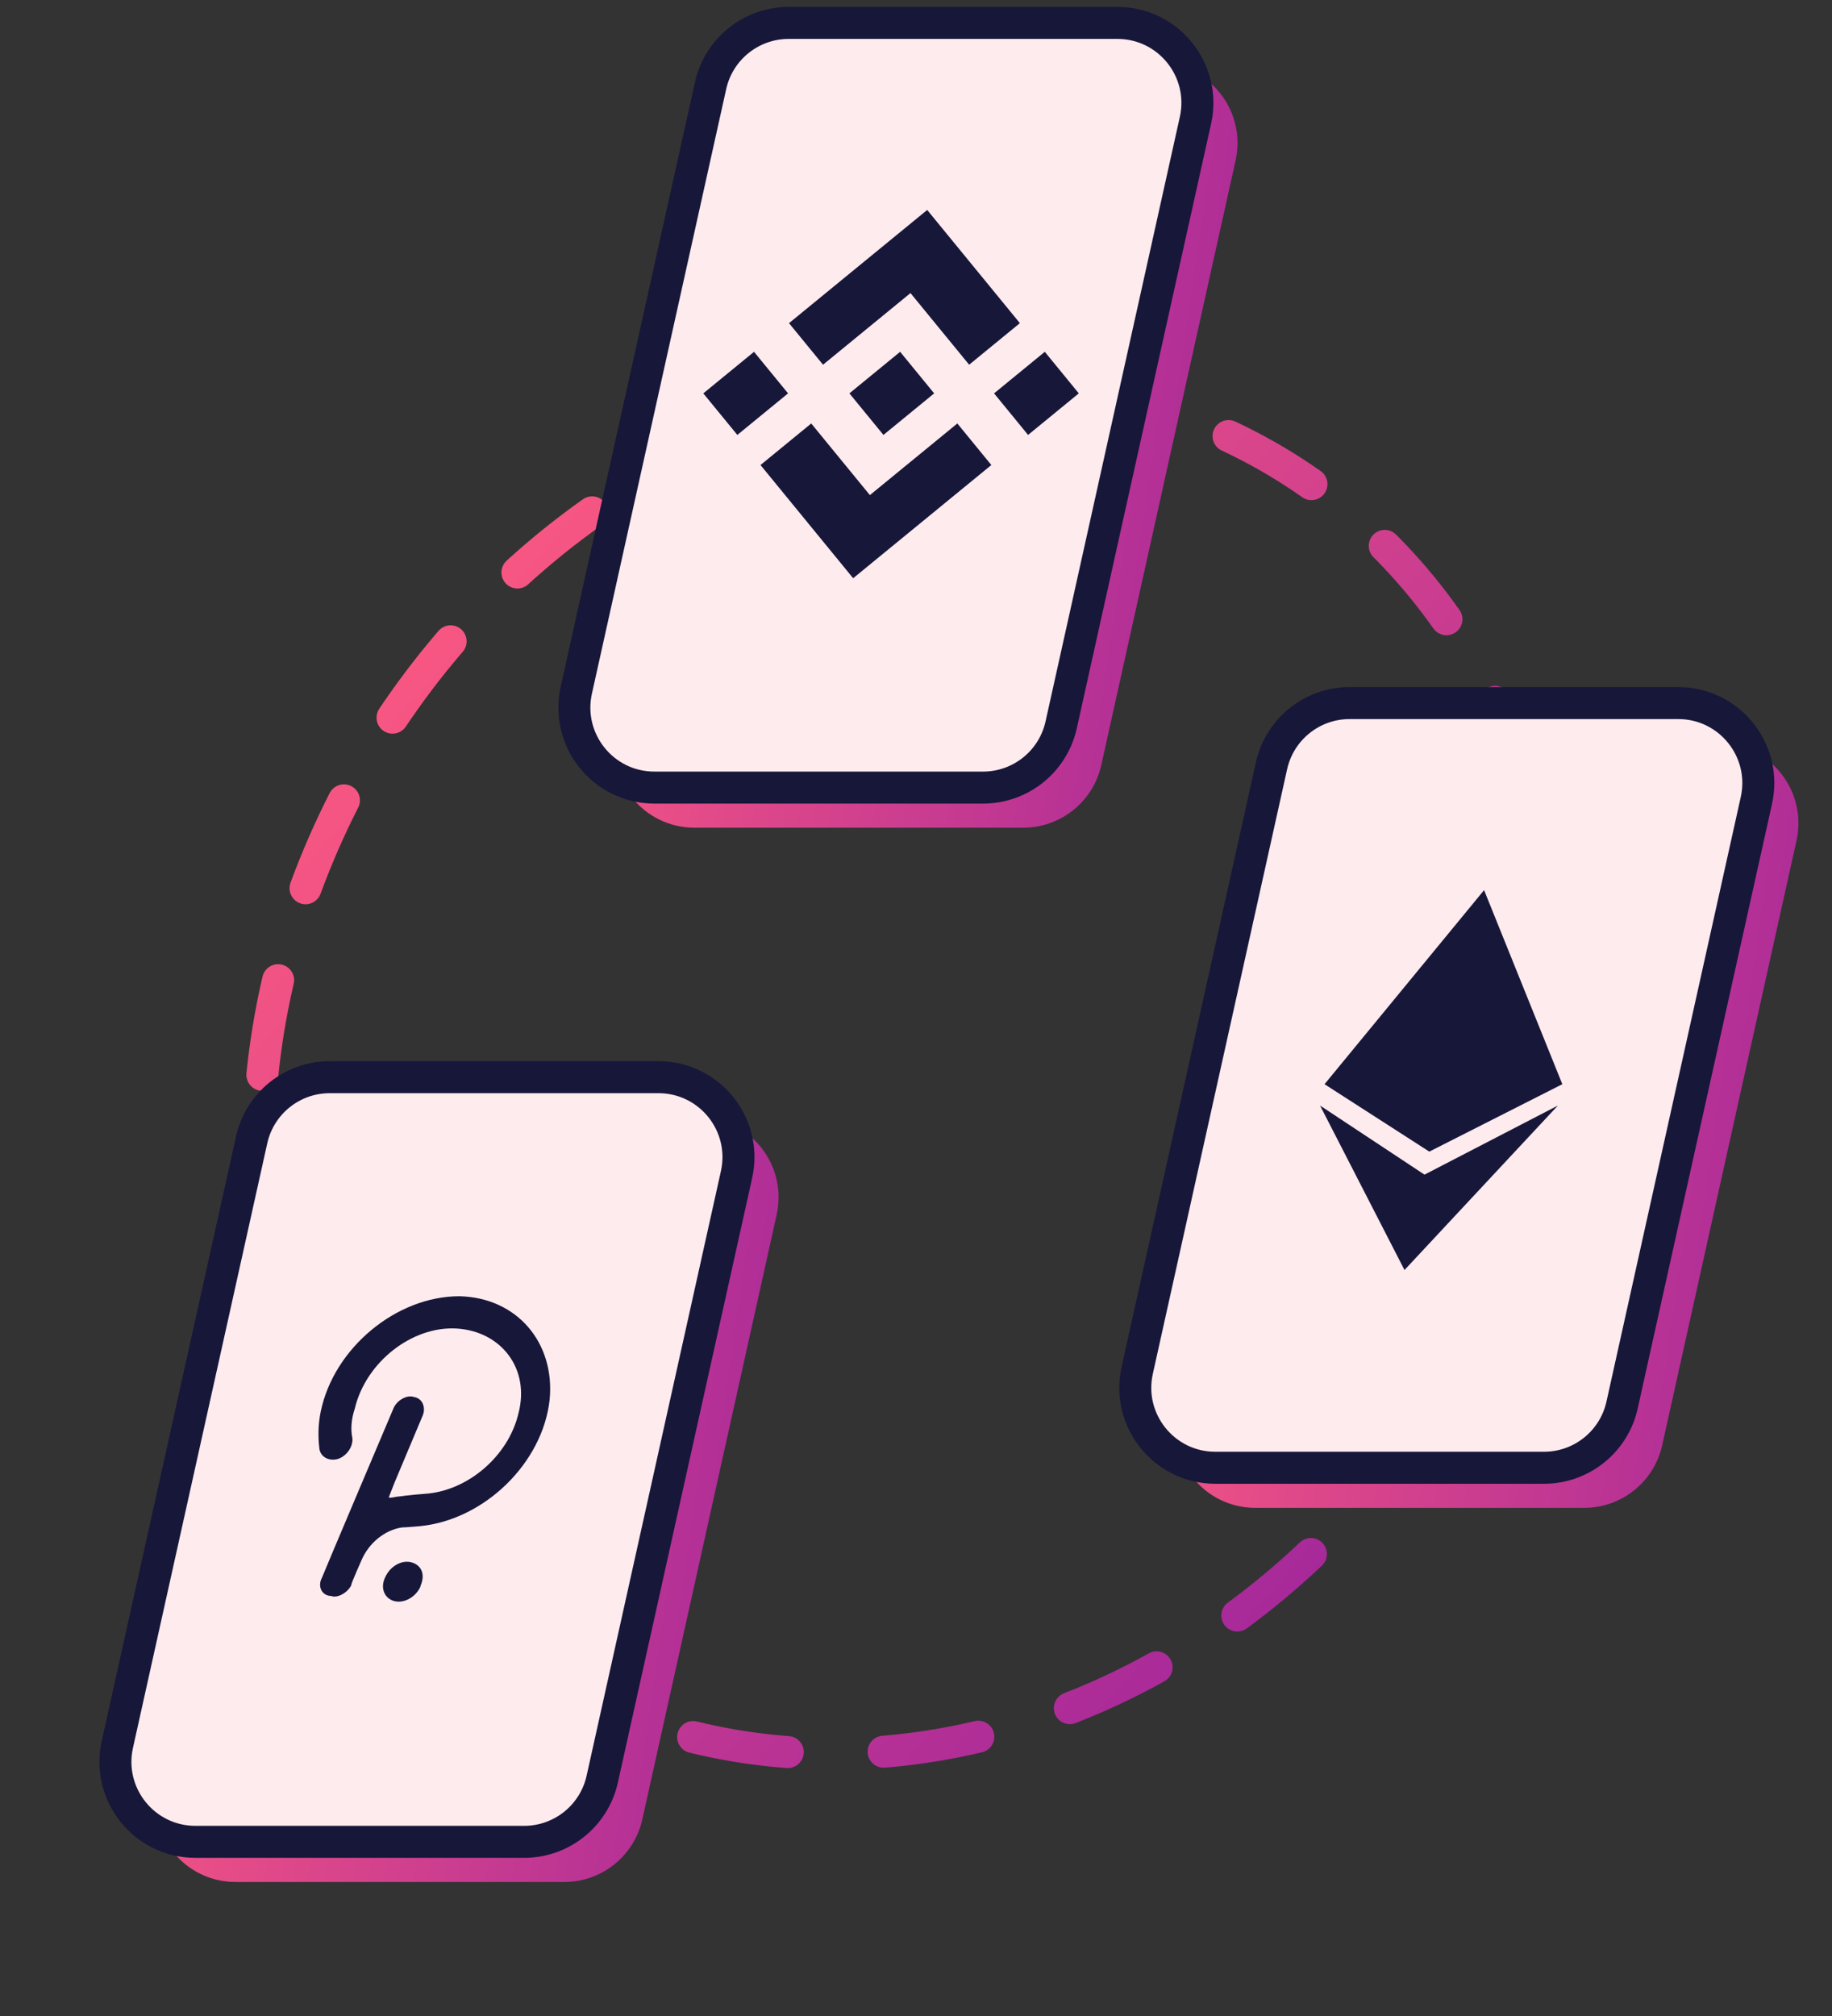 <svg width="80" height="88" viewBox="0 0 80 88" fill="none" xmlns="http://www.w3.org/2000/svg">
<rect x="0" y="0" width="80" height="88" fill="#333333" stroke="none"/>
<ellipse cx="39.687" cy="46.628" rx="27.246" ry="30.974" transform="rotate(32.831 39.687 46.628)" stroke="url(#paint0_linear)" stroke-width="1.397" stroke-linecap="round" stroke-dasharray="4.19 4.19"/>
<path d="M32.782 5.487C33.137 3.889 34.555 2.752 36.193 2.752H50.546C52.781 2.752 54.441 4.821 53.956 7.003L48.091 33.395C47.736 34.993 46.318 36.13 44.681 36.13H30.328C28.093 36.13 26.433 34.061 26.917 31.879L32.782 5.487Z" fill="url(#paint1_linear)"/>
<path d="M57.276 35.178C57.632 33.579 59.049 32.442 60.687 32.442H75.04C77.275 32.442 78.935 34.511 78.45 36.693L72.585 63.085C72.23 64.683 70.812 65.82 69.175 65.82H54.822C52.587 65.82 50.927 63.751 51.412 61.569L57.276 35.178Z" fill="url(#paint2_linear)"/>
<path d="M12.741 51.507C13.096 49.909 14.514 48.772 16.151 48.772H30.505C32.739 48.772 34.4 50.841 33.915 53.023L28.05 79.414C27.695 81.013 26.277 82.15 24.64 82.15H10.287C8.052 82.15 6.392 80.08 6.876 77.899L12.741 51.507Z" fill="url(#paint3_linear)"/>
<path d="M31.03 3.736C31.385 2.137 32.803 1 34.441 1H48.794C51.029 1 52.689 3.07 52.204 5.251L46.339 31.643C45.984 33.241 44.566 34.379 42.929 34.379H28.576C26.341 34.379 24.681 32.309 25.166 30.127L31.03 3.736Z" fill="#FEEBED" stroke="#17173A" stroke-width="1.397"/>
<path d="M55.524 33.426C55.88 31.827 57.297 30.69 58.935 30.69H73.288C75.523 30.69 77.183 32.76 76.698 34.942L70.833 61.333C70.478 62.931 69.06 64.069 67.423 64.069H53.07C50.835 64.069 49.175 61.999 49.66 59.817L55.524 33.426Z" fill="#FEEBED" stroke="#17173A" stroke-width="1.397"/>
<path d="M10.989 49.755C11.344 48.157 12.762 47.02 14.399 47.02H28.753C30.988 47.02 32.648 49.089 32.163 51.271L26.298 77.663C25.943 79.261 24.525 80.398 22.888 80.398H8.535C6.3 80.398 4.64 78.329 5.124 76.147L10.989 49.755Z" fill="#FEEBED" stroke="#17173A" stroke-width="1.397"/>
<path d="M68.224 47.326L64.807 38.855L57.84 47.326L62.415 50.269L68.224 47.326Z" fill="#17173A"/>
<path d="M62.205 51.274L57.645 48.259L61.332 55.437L68.029 48.259L62.205 51.274Z" fill="#17173A"/>
<g clip-path="url(#clip0)">
<path d="M35.94 15.92L39.759 12.793L42.321 15.92L44.536 14.106L40.489 9.165L34.455 14.106L35.94 15.92ZM30.712 17.171L32.927 15.357L34.413 17.171L32.198 18.985L30.712 17.171ZM35.425 18.485L37.986 21.612L41.805 18.485L43.29 20.299L37.256 25.24L33.21 20.299L35.425 18.485ZM43.409 17.171L45.624 15.357L47.109 17.171L44.894 18.985L43.409 17.171Z" fill="#17173A"/>
<path d="M40.793 17.171L39.307 15.357L37.627 16.733L37.474 16.858L37.092 17.171L38.578 18.985L40.793 17.171Z" fill="#17173A"/>
</g>
<g clip-path="url(#clip1)">
<path d="M20.06 56.582C17.308 56.582 14.588 58.837 14.009 61.6C13.89 62.163 13.885 62.727 13.947 63.235C13.988 63.573 14.334 63.798 14.751 63.686C15.112 63.573 15.419 63.178 15.389 62.784C15.304 62.389 15.342 61.938 15.493 61.487C15.975 59.457 17.991 57.879 19.933 57.991C21.876 58.104 23.162 59.739 22.636 61.712C22.19 63.573 20.41 65.095 18.533 65.208C18.533 65.208 17.791 65.264 17.442 65.321C17.329 65.321 17.149 65.377 17.037 65.377H16.981L16.992 65.321L17.235 64.701L18.467 61.769C18.594 61.431 18.453 61.036 18.071 60.979C17.758 60.867 17.305 61.149 17.178 61.487C17.178 61.487 14.069 68.816 14.057 68.873C13.874 69.211 14.016 69.606 14.397 69.662H14.453C14.71 69.775 15.151 69.549 15.334 69.211C15.334 69.211 15.334 69.211 15.346 69.154C15.37 69.042 15.795 68.083 15.795 68.083C16.117 67.35 16.797 66.787 17.551 66.674C17.72 66.674 18.35 66.617 18.35 66.617C21.162 66.335 23.704 63.855 24.002 61.092C24.241 58.611 22.576 56.638 20.06 56.582Z" fill="#17173A"/>
<path d="M17.962 68.196C17.537 68.083 17.028 68.365 16.809 68.873C16.602 69.324 16.789 69.775 17.215 69.888C17.64 70 18.149 69.718 18.356 69.267L18.368 69.211C18.586 68.704 18.388 68.309 17.962 68.196Z" fill="#17173A"/>
</g>
<defs>
<linearGradient id="paint0_linear" x1="12.668" y1="16.165" x2="74.634" y2="25.285" gradientUnits="userSpaceOnUse">
<stop stop-color="#FC5981"/>
<stop offset="1" stop-color="#A2269B"/>
</linearGradient>
<linearGradient id="paint1_linear" x1="26.093" y1="3.027" x2="59.009" y2="7.801" gradientUnits="userSpaceOnUse">
<stop stop-color="#FC5981"/>
<stop offset="1" stop-color="#A2269B"/>
</linearGradient>
<linearGradient id="paint2_linear" x1="50.587" y1="32.718" x2="83.503" y2="37.491" gradientUnits="userSpaceOnUse">
<stop stop-color="#FC5981"/>
<stop offset="1" stop-color="#A2269B"/>
</linearGradient>
<linearGradient id="paint3_linear" x1="6.052" y1="49.047" x2="38.968" y2="53.82" gradientUnits="userSpaceOnUse">
<stop stop-color="#FC5981"/>
<stop offset="1" stop-color="#A2269B"/>
</linearGradient>
<clipPath id="clip0">
<rect width="16.397" height="16.397" fill="white" transform="matrix(1 0 -0.197 0.98 32.322 9.165)"/>
</clipPath>
<clipPath id="clip1">
<rect width="11.686" height="16.068" fill="white" transform="matrix(1 0 -0.205 0.979 14.219 54.541)"/>
</clipPath>
</defs>
</svg>
